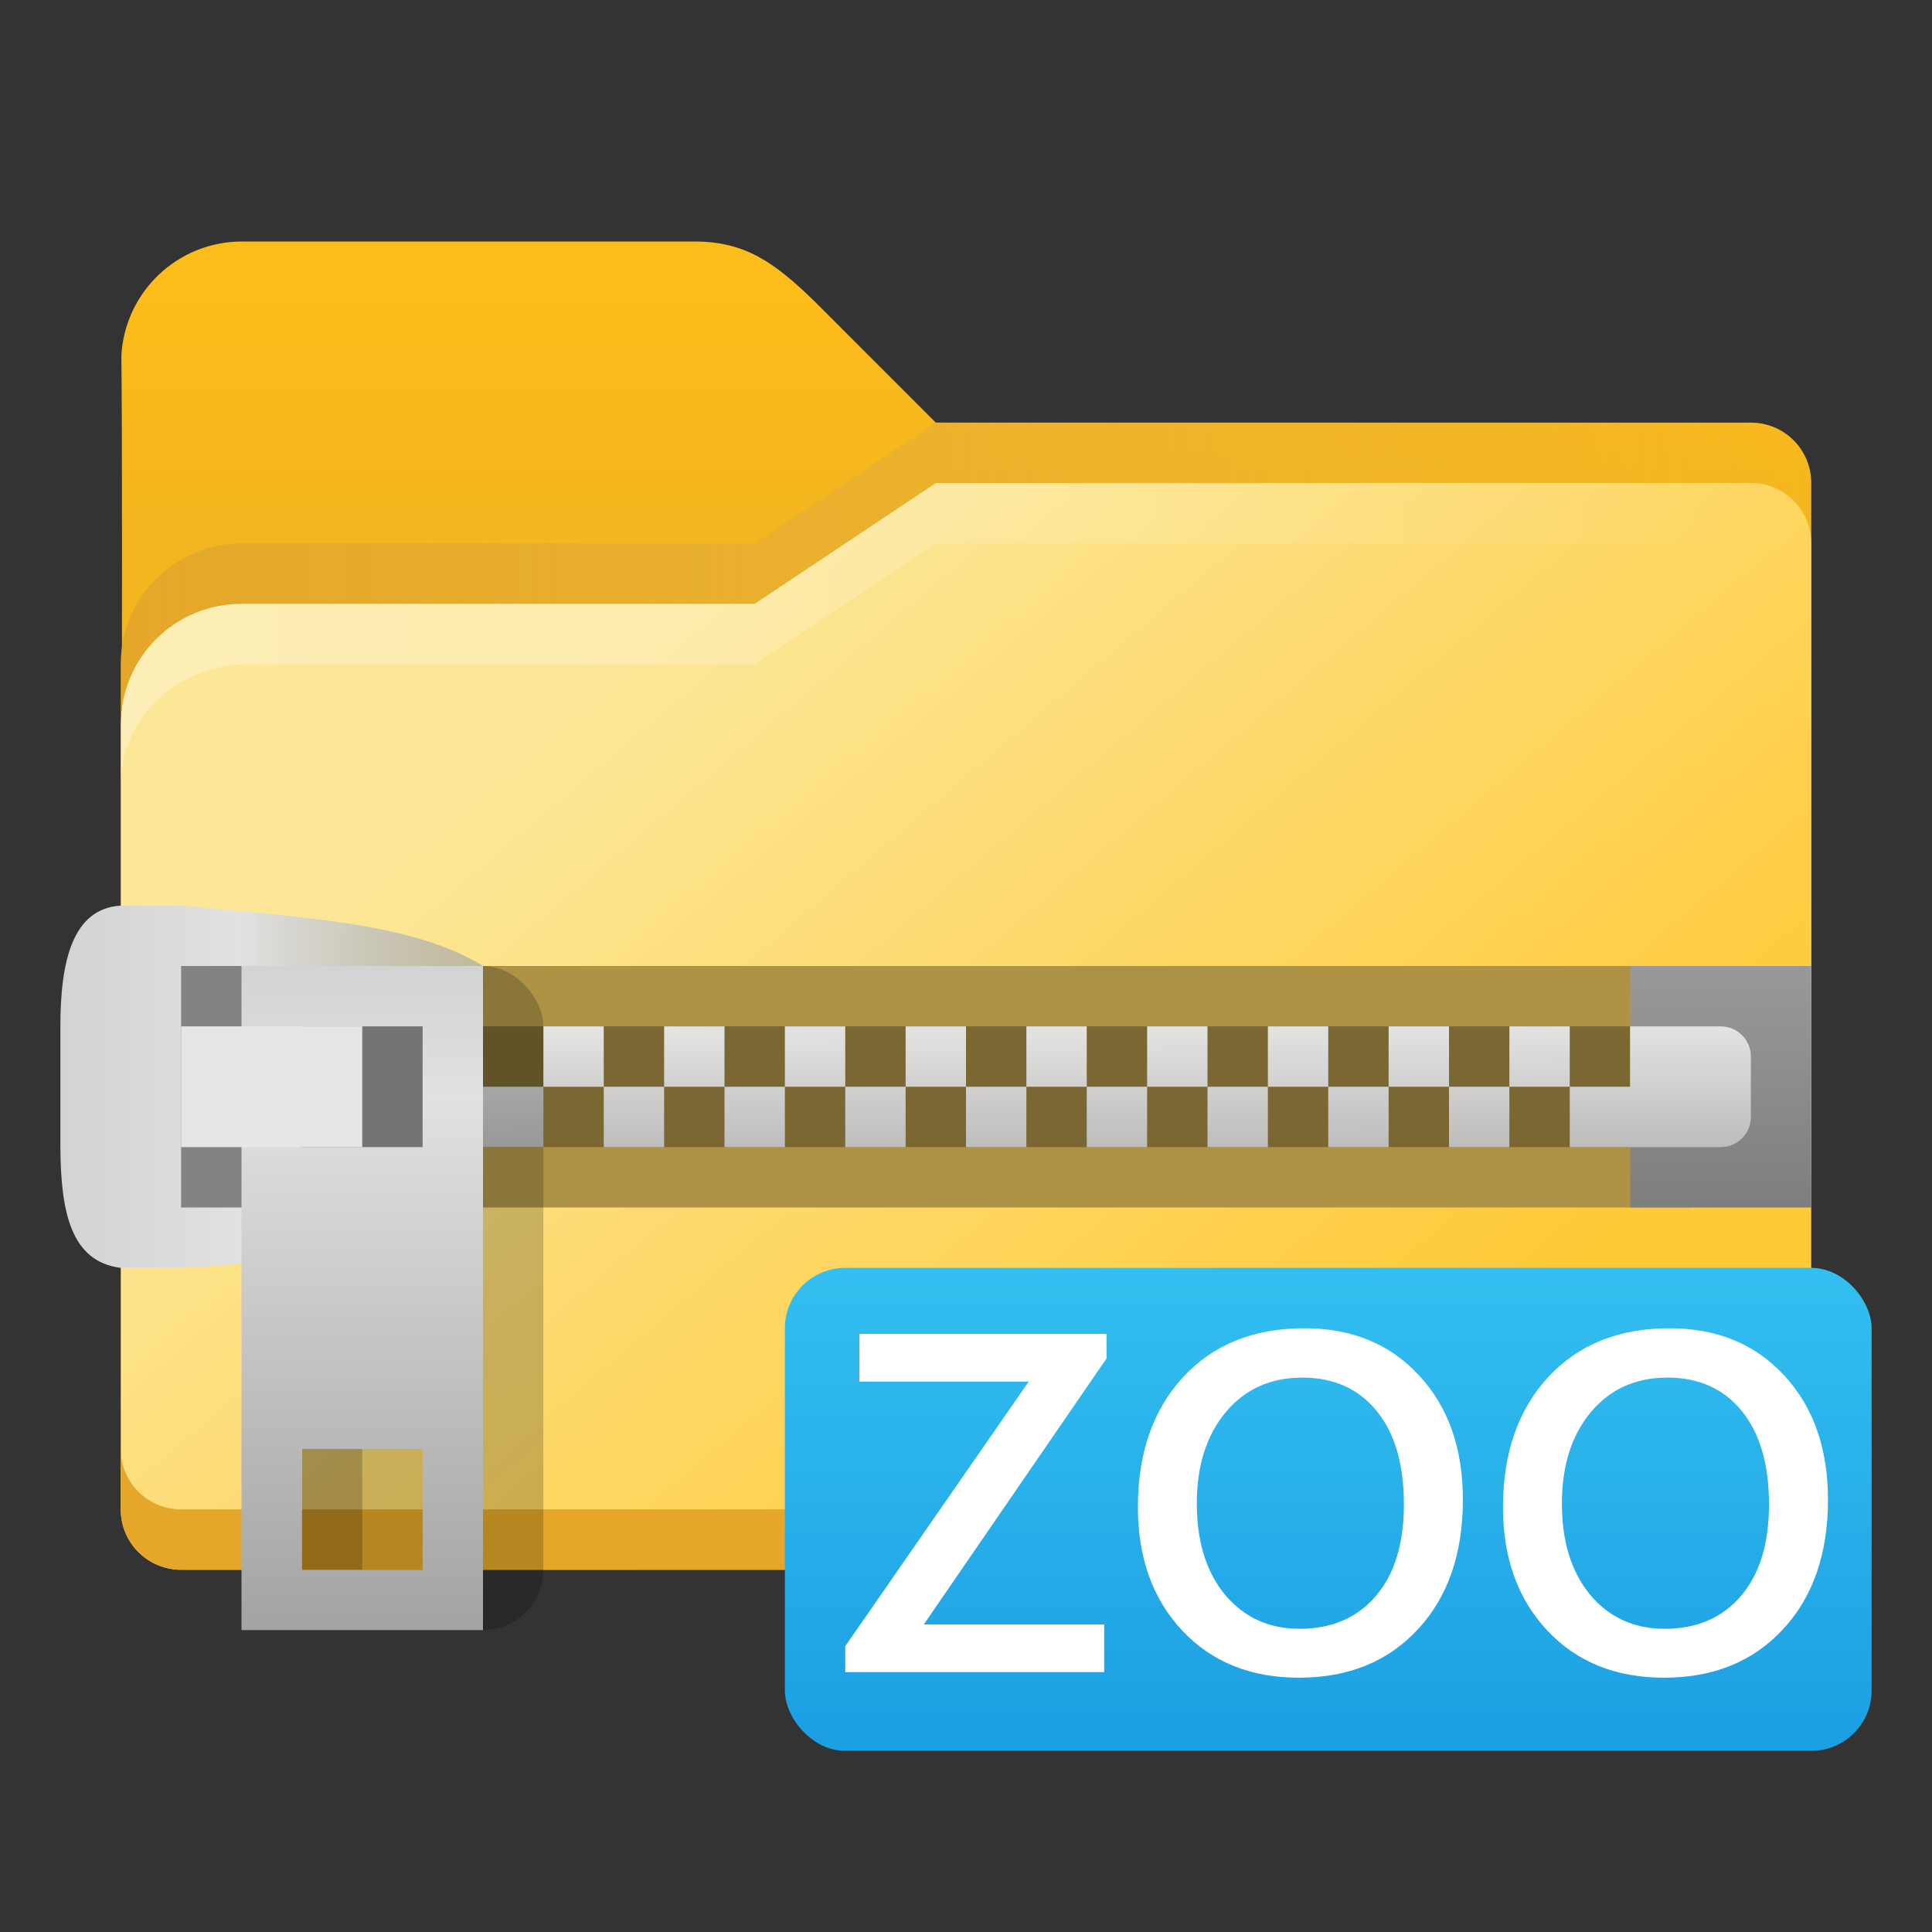 <?xml version="1.0" encoding="UTF-8" standalone="no"?>
<!-- Created with Inkscape (http://www.inkscape.org/) -->

<svg
   width="32"
   height="32"
   viewBox="0 0 32 32"
   version="1.1"
   id="svg2112"
   inkscape:version="1.2.1 (9c6d41e410, 2022-07-14, custom)"
   sodipodi:docname="application-x-zoo.svg"
   xmlns:inkscape="http://www.inkscape.org/namespaces/inkscape"
   xmlns:sodipodi="http://sodipodi.sourceforge.net/DTD/sodipodi-0.dtd"
   xmlns:xlink="http://www.w3.org/1999/xlink"
   xmlns="http://www.w3.org/2000/svg"
   xmlns:svg="http://www.w3.org/2000/svg">
  <rect x="0" y="0" width="32" height="32" fill="#333333" stroke="none"/>
  <sodipodi:namedview
     id="namedview2114"
     pagecolor="#ffffff"
     bordercolor="#000000"
     borderopacity="0.25"
     inkscape:showpageshadow="2"
     inkscape:pageopacity="0.0"
     inkscape:pagecheckerboard="0"
     inkscape:deskcolor="#d1d1d1"
     inkscape:document-units="px"
     showgrid="false"
     inkscape:zoom="25.0625"
     inkscape:cx="15.98005"
     inkscape:cy="16"
     inkscape:window-width="1920"
     inkscape:window-height="1011"
     inkscape:window-x="0"
     inkscape:window-y="0"
     inkscape:window-maximized="1"
     inkscape:current-layer="svg2112"
     showguides="false" />
  <defs
     id="defs2109">
    <linearGradient
       inkscape:collect="always"
       xlink:href="#linearGradient4405"
       id="linearGradient4407"
       x1="32"
       y1="10.5"
       x2="32"
       y2="18.5"
       gradientUnits="userSpaceOnUse"
       gradientTransform="matrix(0.5,0,0,0.5,1,-0.5)" />
    <linearGradient
       inkscape:collect="always"
       id="linearGradient4405">
      <stop
         style="stop-color:#fcbc19;stop-opacity:1;"
         offset="0"
         id="stop4401" />
      <stop
         style="stop-color:#f4b61f;stop-opacity:1"
         offset="1"
         id="stop4403" />
    </linearGradient>
    <linearGradient
       inkscape:collect="always"
       xlink:href="#linearGradient11972"
       id="linearGradient11974"
       x1="5.292"
       y1="5.556"
       x2="11.365"
       y2="12.705"
       gradientUnits="userSpaceOnUse"
       gradientTransform="matrix(1.89,0,0,1.89,1,0)" />
    <linearGradient
       inkscape:collect="always"
       id="linearGradient11972">
      <stop
         style="stop-color:#fce798;stop-opacity:1"
         offset="0"
         id="stop11968" />
      <stop
         style="stop-color:#ffc937;stop-opacity:1"
         offset="1"
         id="stop11970" />
    </linearGradient>
    <linearGradient
       inkscape:collect="always"
       xlink:href="#linearGradient12673"
       id="linearGradient5594"
       x1="2"
       y1="22"
       x2="58"
       y2="22"
       gradientUnits="userSpaceOnUse"
       gradientTransform="matrix(0.5,0,0,0.5,1,-0.5)" />
    <linearGradient
       inkscape:collect="always"
       id="linearGradient12673">
      <stop
         style="stop-color:#ffffff;stop-opacity:1;"
         offset="0"
         id="stop12669" />
      <stop
         style="stop-color:#ffffff;stop-opacity:0;"
         offset="1"
         id="stop12671" />
    </linearGradient>
    <linearGradient
       inkscape:collect="always"
       xlink:href="#linearGradient6090"
       id="linearGradient5817"
       gradientUnits="userSpaceOnUse"
       x1="2"
       y1="22"
       x2="58"
       y2="22"
       gradientTransform="matrix(0.5,0,0,0.5,1,-1.5)" />
    <linearGradient
       inkscape:collect="always"
       id="linearGradient6090">
      <stop
         style="stop-color:#e4a729;stop-opacity:1"
         offset="0"
         id="stop6086" />
      <stop
         style="stop-color:#e2b24b;stop-opacity:0"
         offset="1"
         id="stop6088" />
    </linearGradient>
    <linearGradient
       inkscape:collect="always"
       xlink:href="#linearGradient6118"
       id="linearGradient6120"
       x1="4.233"
       y1="2.117"
       x2="4.233"
       y2="2.91"
       gradientUnits="userSpaceOnUse"
       gradientTransform="matrix(11.339,0,0,5.039,-18,5.333)" />
    <linearGradient
       inkscape:collect="always"
       id="linearGradient6118">
      <stop
         style="stop-color:#999999;stop-opacity:1;"
         offset="0"
         id="stop6114" />
      <stop
         style="stop-color:#7e7e7e;stop-opacity:1"
         offset="1"
         id="stop6116" />
    </linearGradient>
    <linearGradient
       inkscape:collect="always"
       xlink:href="#linearGradient5150"
       id="linearGradient5152"
       x1="3.449"
       y1="1.852"
       x2="3.446"
       y2="2.91"
       gradientUnits="userSpaceOnUse"
       gradientTransform="matrix(3.78,0,0,-3.78,9,27)" />
    <linearGradient
       inkscape:collect="always"
       id="linearGradient5150">
      <stop
         style="stop-color:#aaaaaa;stop-opacity:1;"
         offset="0"
         id="stop5146" />
      <stop
         style="stop-color:#f6f6f5;stop-opacity:1"
         offset="1"
         id="stop5148" />
    </linearGradient>
    <linearGradient
       inkscape:collect="always"
       xlink:href="#linearGradient4066"
       id="linearGradient4068"
       x1="1.058"
       y1="2.117"
       x2="1.058"
       y2="3.969"
       gradientUnits="userSpaceOnUse"
       gradientTransform="matrix(5.039,0,0,5.939,2.667,3.429)" />
    <linearGradient
       inkscape:collect="always"
       id="linearGradient4066">
      <stop
         style="stop-color:#d3d3d3;stop-opacity:1;"
         offset="0"
         id="stop4062" />
      <stop
         style="stop-color:#e1e1e1;stop-opacity:1"
         offset="0.2"
         id="stop4454" />
      <stop
         style="stop-color:#a3a3a3;stop-opacity:1"
         offset="1"
         id="stop4064" />
    </linearGradient>
    <linearGradient
       inkscape:collect="always"
       xlink:href="#linearGradient3105"
       id="linearGradient3097"
       x1="-1.0583334e-07"
       y1="3.704"
       x2="1.852"
       y2="3.704"
       gradientUnits="userSpaceOnUse"
       gradientTransform="matrix(3.78,0,0,3.78,1,4)" />
    <linearGradient
       inkscape:collect="always"
       id="linearGradient3105">
      <stop
         style="stop-color:#d3d3d3;stop-opacity:1;"
         offset="0"
         id="stop3099" />
      <stop
         style="stop-color:#e1e1e1;stop-opacity:1"
         offset="0.429"
         id="stop3101" />
      <stop
         style="stop-color:#a3a3a3;stop-opacity:0.654;"
         offset="1"
         id="stop3103" />
    </linearGradient>
    <linearGradient
       inkscape:collect="always"
       xlink:href="#linearGradient1014"
       id="linearGradient971"
       x1="28"
       y1="16"
       x2="28"
       y2="21.4"
       gradientUnits="userSpaceOnUse"
       gradientTransform="matrix(1,0,0,1.481,3,-2.704)" />
    <linearGradient
       inkscape:collect="always"
       id="linearGradient1014">
      <stop
         style="stop-color:#33bff0;stop-opacity:1"
         offset="0"
         id="stop1010" />
      <stop
         style="stop-color:#1c9fe3;stop-opacity:1"
         offset="1"
         id="stop1012" />
    </linearGradient>
  </defs>
  <path
     id="rect846"
     style="fill:url(#linearGradient4407);fill-opacity:1;stroke-width:1;stroke-linecap:round;stroke-linejoin:round;stroke-dasharray:12, 1"
     d="M 4,4 C 2.94,4.004 2.067,4.834 2.01,5.893 2.04,8.132 2,19.5 2,19.5 H 30 V 8 c 0,-0.554 -0.446,-1 -1,-1 h -13.5 l -2,-2 c -0.683,-0.668 -1.169,-1 -2,-1 z"
     sodipodi:nodetypes="ccccssccsc" />
  <path
     id="rect1170"
     style="fill:url(#linearGradient11974);fill-opacity:1;stroke-width:1.323;stroke-linecap:round;stroke-linejoin:round;stroke-dasharray:15.874, 1.323"
     d="M 15.5,8 12.5,10 H 4 c -1.108,0 -2,0.892 -2,2 v 13 c 0,0.554 0.446,1 1,1 H 29 c 0.554,0 1,-0.446 1,-1 V 9 c 0,-0.554 -0.446,-1 -1,-1 z"
     sodipodi:nodetypes="ccsccccccsc" />
  <path
     id="rect1170-2"
     style="fill:#e4a729;fill-opacity:1;stroke-width:1.323;stroke-linecap:round;stroke-linejoin:round;stroke-dasharray:15.874, 1.323"
     d="m 2,24 v 1 c 0,0.554 0.446,1 1,1 H 29 c 0.554,0 1,-0.446 1,-1 v -1 c 0,0.554 -0.446,1 -1,1 H 3 c -0.554,0 -1,-0.446 -1,-1 z"
     sodipodi:nodetypes="csssscssc" />
  <path
     id="rect1170-75"
     style="opacity:0.3;fill:url(#linearGradient5594);fill-opacity:1;stroke-width:1.323;stroke-linecap:round;stroke-linejoin:round;stroke-dasharray:15.874, 1.323"
     d="M 15.5,8 12.5,10 H 4 C 2.892,10 2,10.892 2,12 V 13 c 0,-1.108 0.894,-1.935 2,-2 h 8.5 l 3,-2 H 29 C 29.554,9 30,9.446 30,10 V 9 C 30,8.446 29.554,8 29,8 Z"
     sodipodi:nodetypes="ccsscsccscssc" />
  <path
     id="rect1170-75-2"
     style="fill:url(#linearGradient5817);fill-opacity:1;stroke-width:1.323;stroke-linecap:round;stroke-linejoin:round;stroke-dasharray:15.874, 1.323"
     d="m 15.5,7 -3,2 H 4 c -1.105,0 -2,0.895 -2,2 v 0.947 C 2.027,10.863 2.909,10 4,10 h 8.5 l 3,-2 h 13.5 c 0.545,0 0.986,0.433 1,0.975 V 8 c 0,-0.554 -0.446,-1 -1,-1 z"
     sodipodi:nodetypes="ccsscsccscssc" />
  <rect
     style="fill:#ae9347;fill-opacity:1;stroke-width:1.258"
     id="rect3074"
     width="21"
     height="4"
     x="7"
     y="16" />
  <rect
     style="opacity:0.3;fill:#000000;fill-opacity:1;stroke-width:2;stroke-linecap:round"
     id="rect11102"
     width="19"
     height="2"
     x="8"
     y="17" />
  <rect
     style="fill:url(#linearGradient6120);fill-opacity:1;stroke-width:2"
     id="rect6090"
     width="3"
     height="4"
     x="27"
     y="16" />
  <path
     id="rect5034"
     style="fill:url(#linearGradient5152);fill-opacity:1;stroke-width:1"
     d="M 9 17 L 9 18 L 10 18 L 10 17 L 9 17 z M 10 18 L 10 19 L 11 19 L 11 18 L 10 18 z M 11 18 L 12 18 L 12 17 L 11 17 L 11 18 z M 12 18 L 12 19 L 13 19 L 13 18 L 12 18 z M 13 18 L 14 18 L 14 17 L 13 17 L 13 18 z M 14 18 L 14 19 L 15 19 L 15 18 L 14 18 z M 15 18 L 16 18 L 16 17 L 15 17 L 15 18 z M 16 18 L 16 19 L 17 19 L 17 18 L 16 18 z M 17 18 L 18 18 L 18 17 L 17 17 L 17 18 z M 18 18 L 18 19 L 19 19 L 19 18 L 18 18 z M 19 18 L 20 18 L 20 17 L 19 17 L 19 18 z M 20 18 L 20 19 L 21 19 L 21 18 L 20 18 z M 21 18 L 22 18 L 22 17 L 21 17 L 21 18 z M 22 18 L 22 19 L 23 19 L 23 18 L 22 18 z M 23 18 L 24 18 L 24 17 L 23 17 L 23 18 z M 24 18 L 24 19 L 25 19 L 25 18 L 24 18 z M 25 18 L 26 18 L 26 17 L 25 17 L 25 18 z M 26 18 L 26 19 L 28.475 19 L 28.5 19 C 28.777 19 29 18.777 29 18.5 L 29 17.5 C 29 17.223 28.777 17 28.5 17 L 28.475 17 L 27 17 L 27 18 L 26 18 z M 9 18 L 8 18 L 8 19 L 9 19 L 9 18 z " />
  <rect
     style="opacity:0.2;fill:#000000;fill-opacity:1;stroke-width:2;stroke-linecap:round"
     id="rect11283"
     width="4"
     height="11"
     x="5"
     y="16"
     ry="1" />
  <rect
     style="fill:#000000;fill-opacity:1;stroke-width:2;stroke-linecap:round;opacity:0.2"
     id="rect8144"
     width="1"
     height="3"
     x="5"
     y="23" />
  <path
     id="rect2535"
     style="fill:url(#linearGradient3097);fill-opacity:1;stroke-width:2;stroke-linecap:round"
     d="m 2,15 c -0.798,0.048 -1,0.918 -1,2 v 2 c 0.006,1.095 0.182,1.896 1,2 H 3 C 5.066,20.9 7,20.59 8,20 V 16 C 6.842,15.282 5,15.196 3,15 Z"
     sodipodi:nodetypes="ccccccccc" />
  <rect
     style="fill:#838383;fill-opacity:1;stroke-width:1.633"
     id="rect6824-3"
     width="2"
     height="4"
     x="3"
     y="16" />
  <path
     id="rect3442"
     style="fill:url(#linearGradient4068);fill-opacity:1;stroke-width:1.447"
     d="M 4 16 L 4 27 L 8 27 L 8 16 L 4 16 z M 5 24 L 7 24 L 7 26 L 5 26 L 5 24 z " />
  <rect
     style="fill:#747474;fill-opacity:1;stroke-width:2"
     id="rect4652"
     width="2"
     height="2"
     x="5"
     y="17" />
  <rect
     style="fill:#e6e6e6;fill-opacity:1;stroke-width:2;stroke-linecap:round"
     id="rect2533"
     width="3"
     height="2"
     x="3"
     y="17" />
  <rect
     style="fill:url(#linearGradient971);fill-opacity:1.0;stroke-width:4.554;stroke-linecap:round;stroke-linejoin:round"
     id="rect332"
     width="18"
     height="8"
     x="13"
     y="21"
     ry="1" />
  <path
     d="m 21.605,22 c -0.841,0 -1.512,0.271 -2.012,0.812 -0.497,0.542 -0.746,1.259 -0.746,2.152 0,0.839 0.245,1.52 0.734,2.043 0.49,0.521 1.134,0.781 1.934,0.781 0.818,0 1.474,-0.267 1.969,-0.801 0.497,-0.534 0.746,-1.25 0.746,-2.148 0,-0.849 -0.241,-1.534 -0.723,-2.055 C 23.026,22.262 22.392,22 21.605,22 Z m 6.047,0 c -0.841,0 -1.512,0.271 -2.012,0.812 -0.497,0.542 -0.746,1.259 -0.746,2.152 0,0.839 0.245,1.52 0.734,2.043 0.49,0.521 1.134,0.781 1.934,0.781 0.818,0 1.474,-0.267 1.969,-0.801 0.497,-0.534 0.746,-1.25 0.746,-2.148 0,-0.849 -0.241,-1.534 -0.723,-2.055 C 29.073,22.262 28.439,22 27.652,22 Z m -13.418,0.094 v 0.789 h 2.805 L 14,27.266 v 0.43 h 4.289 V 26.906 H 15.301 L 18.328,22.5 v -0.406 z m 7.332,0.723 c 0.523,0 0.935,0.184 1.234,0.551 0.302,0.367 0.453,0.884 0.453,1.551 0,0.648 -0.155,1.154 -0.465,1.516 -0.31,0.362 -0.73,0.543 -1.262,0.543 -0.508,10e-7 -0.919,-0.188 -1.234,-0.562 -0.312,-0.378 -0.469,-0.882 -0.469,-1.512 0,-0.625 0.159,-1.129 0.477,-1.512 0.32,-0.383 0.742,-0.574 1.266,-0.574 z m 6.047,0 c 0.523,0 0.935,0.184 1.234,0.551 0.302,0.367 0.453,0.884 0.453,1.551 0,0.648 -0.155,1.154 -0.465,1.516 -0.31,0.362 -0.73,0.543 -1.262,0.543 -0.508,10e-7 -0.919,-0.188 -1.234,-0.562 -0.312,-0.378 -0.469,-0.882 -0.469,-1.512 0,-0.625 0.159,-1.129 0.477,-1.512 0.32,-0.383 0.742,-0.574 1.266,-0.574 z"
     style="font-weight:600;font-size:8px;font-family:'Segoe UI Variable Static Text';-inkscape-font-specification:'Segoe UI Variable Static Text Semi-Bold';text-align:center;text-anchor:middle;fill:#ffffff;stroke-linecap:round;stroke-linejoin:round"
     id="path347" />
</svg>
